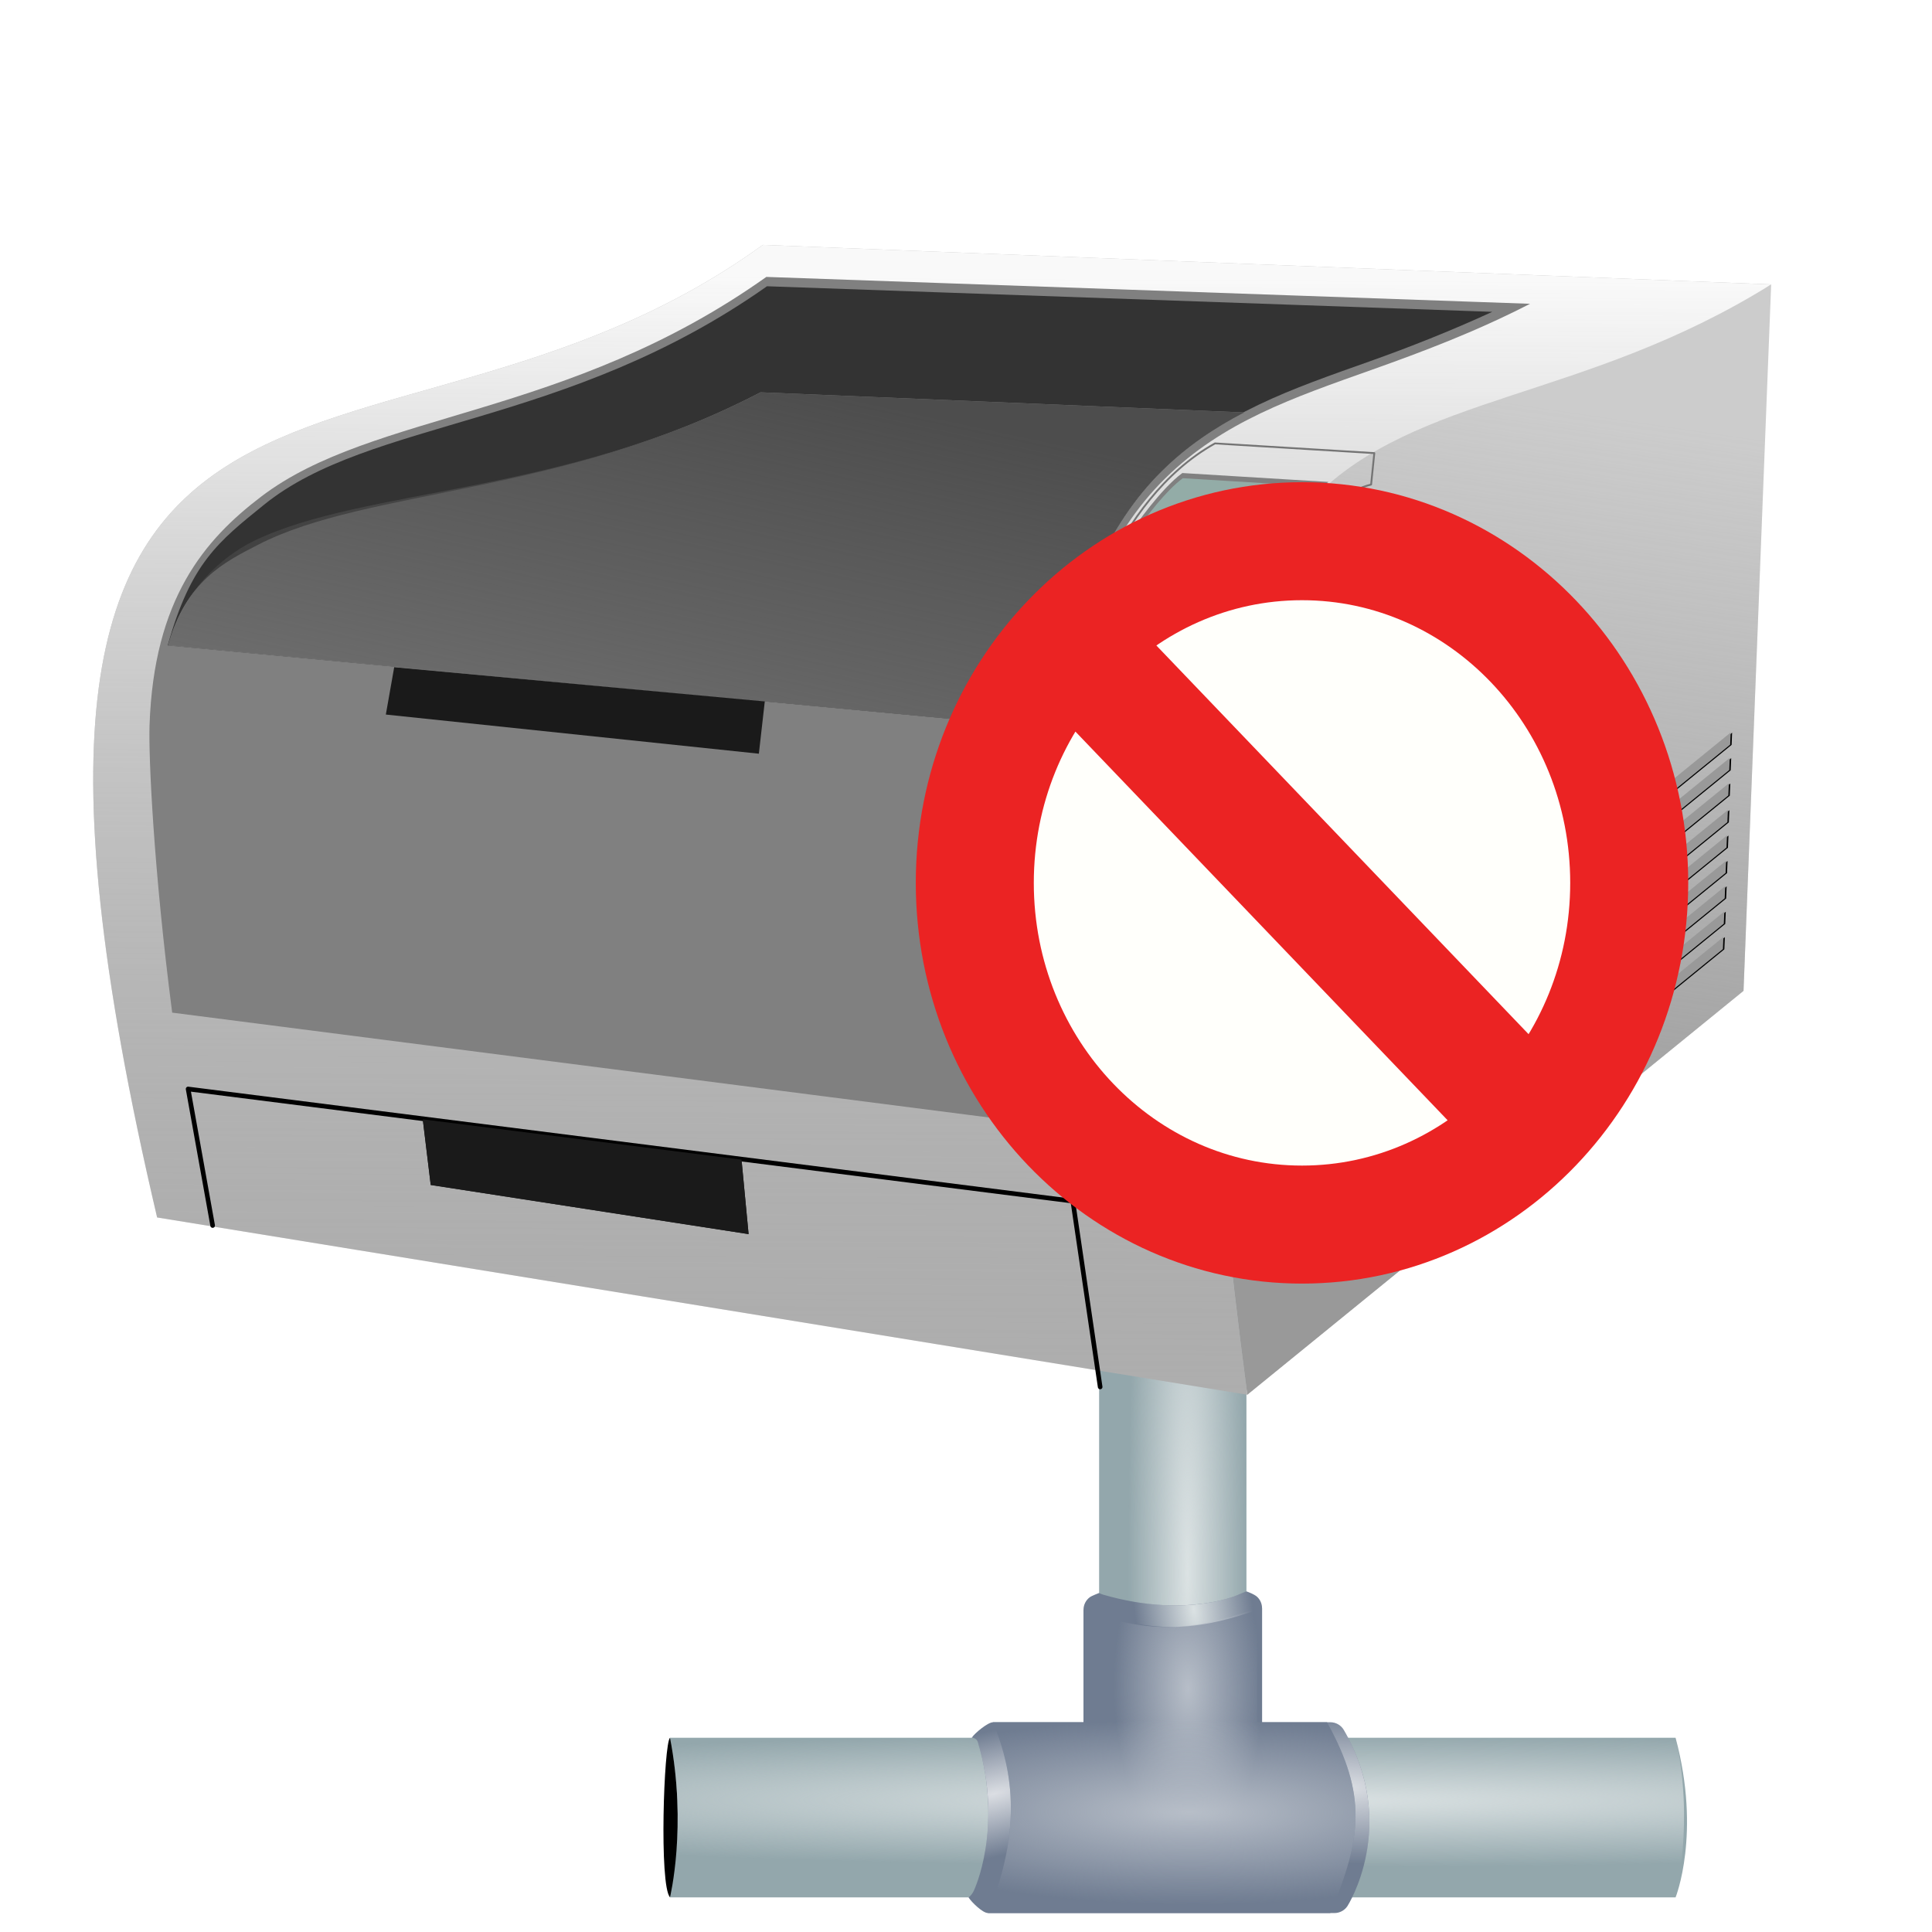 <?xml version="1.0" encoding="UTF-8" standalone="no"?>
<!-- Created with Inkscape (http://www.inkscape.org/) -->

<svg
   xmlns:dc="http://purl.org/dc/elements/1.1/"
   xmlns:cc="http://creativecommons.org/ns#"
   xmlns:rdf="http://www.w3.org/1999/02/22-rdf-syntax-ns#"
   xmlns:svg="http://www.w3.org/2000/svg"
   xmlns="http://www.w3.org/2000/svg"
   xmlns:xlink="http://www.w3.org/1999/xlink"
   xmlns:sodipodi="http://sodipodi.sourceforge.net/DTD/sodipodi-0.dtd"
   xmlns:inkscape="http://www.inkscape.org/namespaces/inkscape"
   width="250"
   height="250"
   id="svg2404"
   sodipodi:version="0.32"
   inkscape:version="0.48.4 r9939"
   version="1.0"
   sodipodi:docname="impressora_laser_erro.svg"
   inkscape:output_extension="org.inkscape.output.svg.inkscape">
  <defs
     id="defs2406">
    <linearGradient
       inkscape:collect="always"
       id="linearGradient3305">
      <stop
         style="stop-color:#dbdee3;stop-opacity:1;"
         offset="0"
         id="stop3308" />
      <stop
         style="stop-color:#dbdee3;stop-opacity:0;"
         offset="1"
         id="stop3310" />
    </linearGradient>
    <linearGradient
       inkscape:collect="always"
       id="linearGradient3281">
      <stop
         style="stop-color:#dbe2e3;stop-opacity:1;"
         offset="0"
         id="stop3283" />
      <stop
         style="stop-color:#dbe2e3;stop-opacity:0;"
         offset="1"
         id="stop3285" />
    </linearGradient>
    <linearGradient
       inkscape:collect="always"
       id="linearGradient3260">
      <stop
         style="stop-color:#b7bec8;stop-opacity:1;"
         offset="0"
         id="stop3262" />
      <stop
         style="stop-color:#b7bec8;stop-opacity:0;"
         offset="1"
         id="stop3264" />
    </linearGradient>
    <linearGradient
       inkscape:collect="always"
       id="linearGradient3226">
      <stop
         style="stop-color:#dbe2e3;stop-opacity:1;"
         offset="0"
         id="stop3228" />
      <stop
         style="stop-color:#dbe2e3;stop-opacity:0;"
         offset="1"
         id="stop3230" />
    </linearGradient>
    <linearGradient
       inkscape:collect="always"
       id="linearGradient3303">
      <stop
         style="stop-color:#f9f9f9;stop-opacity:1"
         offset="0"
         id="stop3305" />
      <stop
         style="stop-color:#808080;stop-opacity:0;"
         offset="1"
         id="stop3307" />
    </linearGradient>
    <linearGradient
       inkscape:collect="always"
       id="linearGradient3285">
      <stop
         style="stop-color:#999999;stop-opacity:1;"
         offset="0"
         id="stop3287" />
      <stop
         style="stop-color:#999999;stop-opacity:0;"
         offset="1"
         id="stop3289" />
    </linearGradient>
    <linearGradient
       inkscape:collect="always"
       id="linearGradient3280">
      <stop
         style="stop-color:#b5ff1a;stop-opacity:1;"
         offset="0"
         id="stop3282" />
      <stop
         style="stop-color:#b5ff1a;stop-opacity:0;"
         offset="1"
         id="stop3284" />
    </linearGradient>
    <linearGradient
       inkscape:collect="always"
       id="linearGradient3231">
      <stop
         style="stop-color:#4d4d4d;stop-opacity:1;"
         offset="0"
         id="stop3233" />
      <stop
         style="stop-color:#4d4d4d;stop-opacity:0;"
         offset="1"
         id="stop3235" />
    </linearGradient>
    <linearGradient
       inkscape:collect="always"
       xlink:href="#linearGradient3231"
       id="linearGradient3237"
       x1="92.376"
       y1="89.031"
       x2="86.3"
       y2="145.91"
       gradientUnits="userSpaceOnUse"
       gradientTransform="matrix(0.998,6.0776583e-2,-8.6552867e-2,1.421,16.447,-82.426)" />
    <linearGradient
       inkscape:collect="always"
       xlink:href="#linearGradient3285"
       id="linearGradient3291"
       x1="181.717"
       y1="153.027"
       x2="190.707"
       y2="47.668"
       gradientUnits="userSpaceOnUse"
       gradientTransform="matrix(0.998,6.0791373e-2,-6.0791373e-2,0.998,7.581,-7.223)" />
    <linearGradient
       inkscape:collect="always"
       xlink:href="#linearGradient3303"
       id="linearGradient3309"
       x1="8.369"
       y1="42.011"
       x2="18.105"
       y2="218.209"
       gradientUnits="userSpaceOnUse"
       gradientTransform="matrix(0.998,6.0791373e-2,-6.0791373e-2,0.998,7.581,-7.223)" />
    <radialGradient
       inkscape:collect="always"
       xlink:href="#linearGradient3280"
       id="radialGradient3320"
       gradientUnits="userSpaceOnUse"
       gradientTransform="matrix(0.693,3.649051e-6,-2.3429088e-6,0.902,60.43,-28.3)"
       cx="139.29"
       cy="110.29"
       fx="139.29"
       fy="110.29"
       r="0.814" />
    <radialGradient
       inkscape:collect="always"
       xlink:href="#linearGradient3226"
       id="radialGradient3331"
       gradientUnits="userSpaceOnUse"
       gradientTransform="matrix(0.117,1.4644193e-8,-3.1172896e-7,1.256,-235.395,-36.687)"
       cx="-293.04"
       cy="143.391"
       fx="-293.04"
       fy="143.391"
       r="108.627" />
    <radialGradient
       inkscape:collect="always"
       xlink:href="#linearGradient3226"
       id="radialGradient3333"
       gradientUnits="userSpaceOnUse"
       gradientTransform="matrix(1.5044734e-4,-0.131,2.24,2.5775122e-3,-668.868,149.65)"
       cx="-320.55"
       cy="188.508"
       fx="-320.55"
       fy="188.508"
       r="108.627" />
    <radialGradient
       inkscape:collect="always"
       xlink:href="#linearGradient3305"
       id="radialGradient3335"
       gradientUnits="userSpaceOnUse"
       gradientTransform="matrix(0.971,-0.24,7.4109289e-2,0.3,-23.305,58.582)"
       cx="-311.086"
       cy="191.408"
       fx="-311.086"
       fy="191.408"
       r="42.936" />
    <radialGradient
       inkscape:collect="always"
       xlink:href="#linearGradient3281"
       id="radialGradient3337"
       gradientUnits="userSpaceOnUse"
       gradientTransform="matrix(0.291,-4.1974378e-2,0.107,0.739,-212.215,-5.009)"
       cx="-265.151"
       cy="196.179"
       fx="-265.151"
       fy="196.179"
       r="42.936" />
    <radialGradient
       inkscape:collect="always"
       xlink:href="#linearGradient3305"
       id="radialGradient3339"
       gradientUnits="userSpaceOnUse"
       gradientTransform="matrix(1.031,2.6456449e-2,-9.6649346e-3,0.377,11.075,103.424)"
       cx="-236.938"
       cy="244.741"
       fx="-236.938"
       fy="244.741"
       r="42.936" />
    <radialGradient
       inkscape:collect="always"
       xlink:href="#linearGradient3260"
       id="radialGradient3341"
       gradientUnits="userSpaceOnUse"
       gradientTransform="matrix(0.403,-5.3349126e-3,1.1817403e-2,0.892,-161.229,19.078)"
       cx="-273.716"
       cy="165.469"
       fx="-273.716"
       fy="165.469"
       r="39.373" />
    <radialGradient
       inkscape:collect="always"
       xlink:href="#linearGradient3260"
       id="radialGradient3343"
       gradientUnits="userSpaceOnUse"
       gradientTransform="matrix(1.979,6.474734e-3,-1.6412851e-3,0.502,264.334,95.525)"
       cx="-269.504"
       cy="200.816"
       fx="-269.504"
       fy="200.816"
       r="39.373" />
    <filter
       inkscape:collect="always"
       id="filter3454"
       x="-0.05"
       width="1.1"
       y="-0.139"
       height="1.278">
      <feGaussianBlur
         inkscape:collect="always"
         stdDeviation="4.858"
         id="feGaussianBlur3456" />
    </filter>
    <linearGradient
       id="SVGID_1_"
       gradientUnits="userSpaceOnUse"
       x1="306"
       y1="-333"
       x2="306"
       y2="-373"
       gradientTransform="matrix(1,0,0,-1,-285,-332)">
      <stop
         offset="0"
         style="stop-color:#5DF24F"
         id="stop7" />
      <stop
         offset="1"
         style="stop-color:#2A9C06"
         id="stop9" />
    </linearGradient>
    <linearGradient
       inkscape:collect="always"
       xlink:href="#linearGradient2555"
       id="linearGradient2026"
       gradientUnits="userSpaceOnUse"
       gradientTransform="matrix(-0.657,0,0,0.657,-16.966,114.629)"
       x1="-344.153"
       y1="274.711"
       x2="-395.849"
       y2="425.4" />
    <linearGradient
       inkscape:collect="always"
       id="linearGradient2555">
      <stop
         style="stop-color:#ffffff;stop-opacity:1;"
         offset="0"
         id="stop2557" />
      <stop
         style="stop-color:#ffffff;stop-opacity:0;"
         offset="1"
         id="stop2559" />
    </linearGradient>
    <linearGradient
       y2="425.4"
       x2="-395.849"
       y1="274.711"
       x1="-344.153"
       gradientTransform="matrix(-0.657,0,0,0.657,-16.966,114.629)"
       gradientUnits="userSpaceOnUse"
       id="linearGradient3629"
       xlink:href="#linearGradient2555"
       inkscape:collect="always" />
  </defs>
  <sodipodi:namedview
     id="base"
     pagecolor="#ffffff"
     bordercolor="#666666"
     borderopacity="1.0"
     gridtolerance="10000"
     guidetolerance="10"
     objecttolerance="10"
     inkscape:pageopacity="0.0"
     inkscape:pageshadow="2"
     inkscape:zoom="2.464"
     inkscape:cx="125"
     inkscape:cy="141.23377"
     inkscape:document-units="px"
     inkscape:current-layer="layer1"
     showgrid="false"
     inkscape:window-width="1440"
     inkscape:window-height="846"
     inkscape:window-x="0"
     inkscape:window-y="6"
     inkscape:window-maximized="0" />
  <g
     inkscape:label="Layer 1"
     inkscape:groupmode="layer"
     id="layer1">
    <g
       id="g3318"
       transform="matrix(0.604,0,0,0.604,316.555,116.951)">
      <path
         sodipodi:nodetypes="cccc"
         id="path3246"
         d="M -380.563,178.681 C -381.876,179.863 -382.915,210.353 -380.551,212.849 L -360.908,196.941 L -380.563,178.681 z"
         style="fill:#000000;fill-opacity:1;fill-rule:evenodd;stroke:none;stroke-width:1px;stroke-linecap:butt;stroke-linejoin:miter;stroke-opacity:1" />
      <path
         sodipodi:nodetypes="ccccccccc"
         id="rect2445"
         d="M -288.625,73.922 L -288.625,178.672 L -380.563,178.672 C -376.848,197.617 -380.563,212.86 -380.563,212.86 L -165.125,212.86 C -165.125,212.86 -159.615,199.238 -165.125,178.672 L -257.063,178.672 L -257.063,73.922 C -257.063,73.922 -270.051,79.123 -288.625,73.922 z"
         style="opacity:1;fill:#93a7ac;fill-opacity:1;fill-rule:evenodd;stroke:none;stroke-width:0.2;stroke-linecap:round;stroke-linejoin:round;stroke-miterlimit:4;stroke-dasharray:none;stroke-opacity:1" />
      <path
         style="opacity:1;fill:url(#radialGradient3331);fill-opacity:1;fill-rule:evenodd;stroke:none;stroke-width:0.2;stroke-linecap:round;stroke-linejoin:round;stroke-miterlimit:4;stroke-dasharray:none;stroke-opacity:1"
         d="M -288.625,73.922 L -288.625,178.672 L -380.563,178.672 C -376.848,197.617 -380.563,212.86 -380.563,212.86 L -165.125,212.86 C -165.125,212.86 -161.039,196.596 -165.125,178.672 L -257.063,178.672 L -257.063,73.922 C -257.063,73.922 -270.051,79.123 -288.625,73.922 z"
         id="path3224"
         sodipodi:nodetypes="ccccccccc" />
      <path
         sodipodi:nodetypes="ccccccccc"
         id="path3234"
         d="M -288.625,73.922 L -288.625,178.672 L -380.563,178.672 C -376.848,197.617 -380.563,212.86 -380.563,212.86 L -165.125,212.86 C -165.125,212.86 -161.039,196.596 -165.125,178.672 L -257.063,178.672 L -257.063,73.922 C -257.063,73.922 -270.051,79.123 -288.625,73.922 z"
         style="opacity:1;fill:url(#radialGradient3333);fill-opacity:1;fill-rule:evenodd;stroke:none;stroke-width:0.2;stroke-linecap:round;stroke-linejoin:round;stroke-miterlimit:4;stroke-dasharray:none;stroke-opacity:1" />
      <path
         sodipodi:nodetypes="ccscsscccsccscccccccsc"
         id="path3243"
         d="M -257.057,147.308 C -257.057,147.308 -258.124,147.69 -258.562,147.906 C -258.562,147.906 -260.972,149.147 -266,149.875 C -271.028,150.603 -278.39,150.704 -287.688,148.031 C -288.194,147.883 -288.639,147.653 -288.639,147.653 C -288.639,147.653 -290.213,148.251 -290.634,148.568 C -291.477,149.202 -291.972,150.196 -291.969,151.25 L -291.969,175.344 L -311.375,175.344 C -312.429,175.341 -315.292,177.669 -315.926,178.675 C -315.926,178.675 -314.889,178.613 -314.594,179.625 C -309.095,198.187 -315.469,211.438 -315.469,211.438 C -315.963,212.475 -316.597,212.878 -316.597,212.878 C -315.982,213.849 -313.587,216.223 -312.438,216.219 L -238.219,216.219 C -237.105,216.223 -236.062,215.672 -235.438,214.75 C -235.438,214.75 -224.35,197.534 -236.188,177.031 C -236.783,175.987 -237.892,175.343 -239.094,175.344 L -253.719,175.344 L -253.719,150.906 C -253.718,150.003 -254.083,149.138 -254.731,148.508 C -255.378,147.878 -257.057,147.308 -257.057,147.308 z"
         style="fill:#6f7c91;fill-opacity:1;fill-rule:evenodd;stroke:none;stroke-width:0.2;stroke-linecap:round;stroke-linejoin:round;stroke-miterlimit:4;stroke-opacity:1" />
      <path
         style="fill:url(#radialGradient3335);fill-opacity:1;fill-rule:evenodd;stroke:none;stroke-width:0.2;stroke-linecap:round;stroke-linejoin:round;stroke-miterlimit:4;stroke-opacity:1"
         d="M -257.057,147.308 C -257.057,147.308 -258.124,147.69 -258.562,147.906 C -258.562,147.906 -260.972,149.147 -266,149.875 C -271.028,150.603 -278.39,150.704 -287.688,148.031 C -288.194,147.883 -288.639,147.653 -288.639,147.653 C -288.639,147.653 -290.213,148.251 -290.634,148.568 C -291.477,149.202 -291.972,150.196 -291.969,151.25 L -291.969,175.344 L -311.375,175.344 C -312.429,175.341 -315.292,177.669 -315.926,178.675 C -315.926,178.675 -314.889,178.613 -314.594,179.625 C -309.095,198.187 -315.469,211.438 -315.469,211.438 C -315.963,212.475 -316.597,212.878 -316.597,212.878 C -315.982,213.849 -313.587,216.223 -312.438,216.219 L -238.219,216.219 C -237.105,216.223 -236.062,215.672 -235.438,214.75 C -235.438,214.75 -232.423,210.07 -231.216,202.684 C -230.108,195.904 -230.522,186.844 -236.188,177.031 C -236.783,175.987 -237.892,175.343 -239.094,175.344 L -253.719,175.344 L -253.719,150.906 C -253.718,150.003 -254.083,149.138 -254.731,148.508 C -255.378,147.878 -257.057,147.308 -257.057,147.308 z"
         id="path3277"
         sodipodi:nodetypes="ccscsscccsccscccsccccsc" />
      <path
         inkscape:transform-center-y="22.627417"
         sodipodi:nodetypes="ccscsscccsccscccccccsc"
         id="path3279"
         d="M -257.057,147.308 C -257.057,147.308 -258.124,147.69 -258.562,147.906 C -258.562,147.906 -260.972,149.147 -266,149.875 C -271.028,150.603 -278.39,150.704 -287.688,148.031 C -288.194,147.883 -288.639,147.653 -288.639,147.653 C -288.639,147.653 -290.213,148.251 -290.634,148.568 C -291.477,149.202 -291.972,150.196 -291.969,151.25 L -291.969,175.344 L -311.375,175.344 C -312.429,175.341 -315.292,177.669 -315.926,178.675 C -315.926,178.675 -314.889,178.613 -314.594,179.625 C -309.095,198.187 -315.469,211.438 -315.469,211.438 C -315.963,212.475 -316.597,212.878 -316.597,212.878 C -315.982,213.849 -313.587,216.223 -312.438,216.219 L -238.219,216.219 C -237.105,216.223 -236.062,215.672 -235.438,214.75 C -235.438,214.75 -224.35,197.534 -236.188,177.031 C -236.783,175.987 -237.892,175.343 -239.094,175.344 L -253.719,175.344 L -253.719,150.906 C -253.718,150.003 -254.083,149.138 -254.731,148.508 C -255.378,147.878 -257.057,147.308 -257.057,147.308 z"
         style="fill:url(#radialGradient3337);fill-opacity:1;fill-rule:evenodd;stroke:none;stroke-width:0.2;stroke-linecap:round;stroke-linejoin:round;stroke-miterlimit:4;stroke-opacity:1" />
      <path
         sodipodi:nodetypes="ccscsscccsccscccccccsc"
         id="path3314"
         d="M -257.057,147.308 C -257.057,147.308 -258.124,147.69 -258.562,147.906 C -258.562,147.906 -260.972,149.147 -266,149.875 C -271.028,150.603 -278.39,150.704 -287.688,148.031 C -288.194,147.883 -288.639,147.653 -288.639,147.653 C -288.639,147.653 -290.213,148.251 -290.634,148.568 C -291.477,149.202 -291.972,150.196 -291.969,151.25 L -291.969,175.344 L -311.375,175.344 C -312.429,175.341 -315.292,177.669 -315.926,178.675 C -315.926,178.675 -314.889,178.613 -314.594,179.625 C -309.095,198.187 -315.469,211.438 -315.469,211.438 C -315.963,212.475 -316.597,212.878 -316.597,212.878 C -315.982,213.849 -313.587,216.223 -312.438,216.219 L -238.219,216.219 C -237.105,216.223 -236.062,215.672 -235.438,214.75 C -235.438,214.75 -224.35,197.534 -236.188,177.031 C -236.783,175.987 -237.892,175.343 -239.094,175.344 L -253.719,175.344 L -253.719,150.906 C -253.718,150.003 -254.083,149.138 -254.731,148.508 C -255.378,147.878 -257.057,147.308 -257.057,147.308 z"
         style="fill:url(#radialGradient3339);fill-opacity:1;fill-rule:evenodd;stroke:none;stroke-width:0.2;stroke-linecap:round;stroke-linejoin:round;stroke-miterlimit:4;stroke-opacity:1" />
      <path
         style="fill:#6f7c91;fill-opacity:1;fill-rule:evenodd;stroke:none;stroke-width:0.2;stroke-linecap:round;stroke-linejoin:round;stroke-miterlimit:4;stroke-opacity:1"
         d="M -291.969,151.25 L -291.969,175.344 L -311.375,175.344 C -308.345,182.719 -304.018,196.024 -312.438,216.219 L -239.092,216.219 C -232.363,200.238 -231.19,190.941 -239.795,175.344 L -253.719,175.344 L -253.719,150.906 C -270.198,156.87 -278.512,155.528 -291.969,151.25 z"
         id="path3248"
         sodipodi:nodetypes="ccccccccc" />
      <path
         id="path3250"
         d="M -254.781,150.906 C -271.26,156.87 -279.574,155.528 -293.031,151.25 L -293.031,175.344 L -312.438,175.344 C -310.578,179.869 -308.247,186.63 -308.656,195.844 L -234.812,196.812 C -234.498,190.136 -236.272,183.63 -240.844,175.344 L -254.781,175.344 L -254.781,150.906 z"
         style="fill:url(#radialGradient3341);fill-opacity:1;fill-rule:evenodd;stroke:none;stroke-width:0.2;stroke-linecap:round;stroke-linejoin:round;stroke-miterlimit:4;stroke-opacity:1" />
      <path
         style="fill:url(#radialGradient3343);fill-opacity:1;fill-rule:evenodd;stroke:none;stroke-width:0.2;stroke-linecap:round;stroke-linejoin:round;stroke-miterlimit:4;stroke-opacity:1"
         d="M -291.969,151.25 L -291.969,175.344 L -311.375,175.344 C -308.345,182.719 -304.018,196.024 -312.438,216.219 L -239.092,216.219 C -232.363,200.238 -231.19,190.941 -239.795,175.344 L -253.719,175.344 L -253.719,150.906 C -270.198,156.87 -278.512,155.528 -291.969,151.25 z"
         id="path3268"
         sodipodi:nodetypes="ccccccccc" />
    </g>
    <g
       id="g3345">
      <path
         sodipodi:nodetypes="ccsccc"
         id="rect2428"
         d="M 98.706,31.69 C 98.706,31.69 229.188,36.803 229.188,36.803 C 227.124,38.3 225.072,39.658 223.038,40.901 C 178.73,67.965 142.727,39.345 161.402,180.475 L 20.331,157.538 C -9.735,29.457 48.117,68.368 98.706,31.69 z"
         style="fill:#b3b3b3;fill-opacity:1;stroke:none;stroke-width:2.7;stroke-miterlimit:4;stroke-opacity:1" />
      <path
         style="fill:url(#linearGradient3309);fill-opacity:1;stroke:none;stroke-width:2.7;stroke-miterlimit:4;stroke-opacity:1"
         d="M 98.706,31.69 C 98.706,31.69 229.188,36.803 229.188,36.803 C 227.124,38.3 225.072,39.658 223.038,40.901 C 178.73,67.965 142.727,39.345 161.402,180.475 L 20.331,157.538 C -9.735,29.457 48.117,68.368 98.706,31.69 z"
         id="path3293"
         sodipodi:nodetypes="ccsccc" />
      <path
         style="fill:#cccccc;fill-opacity:1;stroke:none;stroke-width:2.7;stroke-miterlimit:4;stroke-opacity:1"
         d="M 225.611,128.215 C 225.611,128.215 229.188,36.803 229.188,36.803 C 180.921,66.926 141.87,32.867 161.402,180.475 C 161.402,180.475 225.611,128.215 225.611,128.215 z"
         id="path2431"
         sodipodi:nodetypes="cccc" />
      <path
         sodipodi:nodetypes="ccssccsssc"
         id="path2435"
         d="M 197.986,39.311 C 177.717,38.59 100.309,35.874 99.164,35.833 C 73.352,54.175 48.311,53.207 33.799,64.258 C 26.472,69.838 19.9,77.468 19.35,93.868 C 19.213,97.948 19.876,112.492 22.281,131.035 L 137.754,145.86 C 134.83,122.622 134.965,111.772 136.291,99.474 C 138.353,80.351 143.367,69.207 150.787,61.889 C 158.208,54.571 167.378,51.449 177.464,47.868 C 183.95,45.564 190.862,42.974 197.986,39.311 z"
         style="fill:#808080;fill-opacity:1;stroke:none;stroke-width:2.7;stroke-miterlimit:4;stroke-opacity:1" />
      <path
         sodipodi:nodetypes="ccsccssc"
         id="path2443"
         d="M 193.102,40.351 C 168.871,39.492 100.574,37.089 99.247,37.042 C 73.315,55.344 47.928,54.177 34.173,65.306 C 28.262,70.089 24.686,72.833 21.702,83.523 L 136.14,94.25 C 138.419,78.373 143.447,67.729 150.345,60.926 C 157.949,53.427 167.201,50.322 177.282,46.742 C 182.324,44.952 187.67,42.847 193.102,40.351 z"
         style="fill:#333333;fill-opacity:1;stroke:none;stroke-width:2.7;stroke-miterlimit:4;stroke-opacity:1" />
      <path
         sodipodi:nodetypes="ccsccsc"
         id="path2448"
         d="M 160.978,53.371 C 133.467,52.225 99.296,50.801 98.411,50.764 C 72.781,64.109 47.602,63.178 33.416,70.479 C 29.038,72.731 24.077,75.153 21.734,83.536 L 136.14,94.25 C 138.419,78.373 143.447,67.729 150.345,60.926 C 153.601,57.714 157.181,55.354 160.978,53.371 z"
         style="fill:#808080;fill-opacity:1;stroke:none;stroke-width:2.7;stroke-miterlimit:4;stroke-opacity:1" />
      <path
         sodipodi:nodetypes="ccsccsc"
         style="fill:url(#linearGradient3237);fill-opacity:1;stroke:none;stroke-width:2.7;stroke-miterlimit:4;stroke-opacity:1"
         d="M 160.984,53.372 C 133.474,52.226 99.302,50.802 98.417,50.765 C 72.787,64.109 47.219,63.035 32.86,69.991 C 30.27,71.246 24.098,75.114 21.754,83.497 L 136.146,94.25 C 138.425,78.373 143.453,67.729 150.352,60.926 C 153.608,57.715 157.188,55.354 160.984,53.372 z"
         id="path2451" />
      <path
         sodipodi:nodetypes="ccccc"
         id="rect3339"
         d="M 54.706,144.842 L 95.952,150.055 L 96.867,159.692 L 55.735,153.335 L 54.706,144.842 z"
         style="fill:#1a1a1a;fill-opacity:1;stroke:none;stroke-width:0.5;stroke-linecap:round;stroke-linejoin:round;stroke-miterlimit:4;stroke-opacity:1" />
      <path
         sodipodi:nodetypes="cccc"
         id="path3337"
         d="M 27.516,158.582 L 24.341,140.912 L 138.823,155.425 L 142.36,179.469"
         style="fill:none;fill-rule:evenodd;stroke:#000000;stroke-width:0.597;stroke-linecap:round;stroke-linejoin:round;stroke-miterlimit:4;stroke-dasharray:none;stroke-opacity:1" />
      <path
         inkscape:transform-center-y="-0.13966778"
         inkscape:transform-center-x="2.4508892"
         sodipodi:nodetypes="ccccc"
         id="rect3344"
         d="M 51.009,86.34 L 98.963,90.766 C 98.963,90.766 98.197,97.529 98.197,97.529 L 49.927,92.463 C 49.927,92.463 51.009,86.34 51.009,86.34 z"
         style="fill:#1a1a1a;fill-opacity:1;stroke:none;stroke-width:0.5;stroke-linecap:round;stroke-linejoin:round;stroke-miterlimit:4;stroke-opacity:1" />
      <path
         sodipodi:nodetypes="cccc"
         id="path3283"
         d="M 225.611,128.215 C 225.611,128.215 229.188,36.803 229.188,36.803 C 180.921,66.926 141.87,32.867 161.402,180.475 C 161.402,180.475 225.611,128.215 225.611,128.215 z"
         style="fill:url(#linearGradient3291);fill-opacity:1;stroke:none;stroke-width:2.7;stroke-miterlimit:4;stroke-opacity:1" />
      <g
         style="fill:#000000"
         transform="matrix(0.998,6.0776583e-2,-8.6552867e-2,1.421,16.627,-82.399)"
         id="g4871">
        <path
           inkscape:transform-center-y="-0.691355"
           inkscape:transform-center-x="-0.00213"
           sodipodi:nodetypes="ccccc"
           id="path4873"
           d="M 199.834,136.663 L 218.27,124.74 L 218.298,125.846 L 199.863,137.77 L 199.834,136.663 z"
           style="fill:#000000;fill-opacity:1;fill-rule:evenodd;stroke:none;stroke-width:0.5;stroke-linecap:round;stroke-linejoin:round;stroke-miterlimit:4;stroke-opacity:1" />
        <path
           inkscape:transform-center-y="1.617485"
           inkscape:transform-center-x="-0.085495"
           style="fill:#000000;fill-opacity:1;fill-rule:evenodd;stroke:none;stroke-width:0.5;stroke-linecap:round;stroke-linejoin:round;stroke-miterlimit:4;stroke-opacity:1"
           d="M 199.917,138.972 L 218.353,127.049 L 218.382,128.155 L 199.946,140.078 L 199.917,138.972 z"
           id="path4875"
           sodipodi:nodetypes="ccccc" />
        <path
           inkscape:transform-center-y="-3.000185"
           inkscape:transform-center-x="0.081255"
           sodipodi:nodetypes="ccccc"
           id="path4877"
           d="M 199.75,134.354 L 218.186,122.431 L 218.215,123.538 L 199.779,135.461 L 199.75,134.354 z"
           style="fill:#000000;fill-opacity:1;fill-rule:evenodd;stroke:none;stroke-width:0.5;stroke-linecap:round;stroke-linejoin:round;stroke-miterlimit:4;stroke-opacity:1" />
        <path
           inkscape:transform-center-y="3.926285"
           inkscape:transform-center-x="-0.168855"
           style="fill:#000000;fill-opacity:1;fill-rule:evenodd;stroke:none;stroke-width:0.5;stroke-linecap:round;stroke-linejoin:round;stroke-miterlimit:4;stroke-opacity:1"
           d="M 200,141.281 L 218.436,129.357 L 218.465,130.464 L 200.029,142.387 L 200,141.281 z"
           id="path4879"
           sodipodi:nodetypes="ccccc" />
        <path
           inkscape:transform-center-y="8.543955"
           inkscape:transform-center-x="-0.335615"
           sodipodi:nodetypes="ccccc"
           id="path4881"
           d="M 200.167,145.898 L 218.603,133.975 L 218.632,135.082 L 200.196,147.005 L 200.167,145.898 z"
           style="fill:#000000;fill-opacity:1;fill-rule:evenodd;stroke:none;stroke-width:0.5;stroke-linecap:round;stroke-linejoin:round;stroke-miterlimit:4;stroke-opacity:1" />
        <path
           inkscape:transform-center-y="6.235115"
           inkscape:transform-center-x="-0.252245"
           style="fill:#000000;fill-opacity:1;fill-rule:evenodd;stroke:none;stroke-width:0.5;stroke-linecap:round;stroke-linejoin:round;stroke-miterlimit:4;stroke-opacity:1"
           d="M 200.084,143.589 L 218.52,131.666 L 218.549,132.773 L 200.113,144.696 L 200.084,143.589 z"
           id="path4883"
           sodipodi:nodetypes="ccccc" />
        <path
           inkscape:transform-center-y="-10.04396"
           inkscape:transform-center-x="0.33561"
           sodipodi:nodetypes="ccccc"
           id="path4885"
           d="M 199.496,127.31 L 217.932,115.387 L 217.961,116.494 L 199.525,128.417 L 199.496,127.31 z"
           style="fill:#000000;fill-opacity:1;fill-rule:evenodd;stroke:none;stroke-width:0.5;stroke-linecap:round;stroke-linejoin:round;stroke-miterlimit:4;stroke-opacity:1" />
        <path
           inkscape:transform-center-y="-5.4263"
           inkscape:transform-center-x="0.168855"
           style="fill:#000000;fill-opacity:1;fill-rule:evenodd;stroke:none;stroke-width:0.5;stroke-linecap:round;stroke-linejoin:round;stroke-miterlimit:4;stroke-opacity:1"
           d="M 199.663,131.928 L 218.099,120.005 L 218.127,121.111 L 199.692,133.035 L 199.663,131.928 z"
           id="path4887"
           sodipodi:nodetypes="ccccc" />
        <path
           inkscape:transform-center-y="-7.73513"
           inkscape:transform-center-x="0.252225"
           sodipodi:nodetypes="ccccc"
           id="path4889"
           d="M 199.579,129.619 L 218.015,117.696 L 218.044,118.803 L 199.608,130.726 L 199.579,129.619 z"
           style="fill:#000000;fill-opacity:1;fill-rule:evenodd;stroke:none;stroke-width:0.5;stroke-linecap:round;stroke-linejoin:round;stroke-miterlimit:4;stroke-opacity:1" />
      </g>
      <g
         transform="matrix(0.998,6.0776583e-2,-8.6552867e-2,1.421,16.44,-82.426)"
         id="g4860">
        <path
           style="fill:#999999;fill-opacity:1;fill-rule:evenodd;stroke:none;stroke-width:0.5;stroke-linecap:round;stroke-linejoin:round;stroke-miterlimit:4;stroke-opacity:1"
           d="M 199.834,136.663 L 218.27,124.74 L 218.298,125.846 L 199.863,137.77 L 199.834,136.663 z"
           id="rect3347"
           sodipodi:nodetypes="ccccc"
           inkscape:transform-center-x="-0.00213"
           inkscape:transform-center-y="-0.691355" />
        <path
           sodipodi:nodetypes="ccccc"
           id="path4838"
           d="M 199.917,138.972 L 218.353,127.049 L 218.382,128.155 L 199.946,140.078 L 199.917,138.972 z"
           style="fill:#999999;fill-opacity:1;fill-rule:evenodd;stroke:none;stroke-width:0.5;stroke-linecap:round;stroke-linejoin:round;stroke-miterlimit:4;stroke-opacity:1"
           inkscape:transform-center-x="-0.085495"
           inkscape:transform-center-y="1.617485" />
        <path
           style="fill:#999999;fill-opacity:1;fill-rule:evenodd;stroke:none;stroke-width:0.5;stroke-linecap:round;stroke-linejoin:round;stroke-miterlimit:4;stroke-opacity:1"
           d="M 199.75,134.354 L 218.186,122.431 L 218.215,123.538 L 199.779,135.461 L 199.75,134.354 z"
           id="path4840"
           sodipodi:nodetypes="ccccc"
           inkscape:transform-center-x="0.081255"
           inkscape:transform-center-y="-3.000185" />
        <path
           sodipodi:nodetypes="ccccc"
           id="path4842"
           d="M 200,141.281 L 218.436,129.357 L 218.465,130.464 L 200.029,142.387 L 200,141.281 z"
           style="fill:#999999;fill-opacity:1;fill-rule:evenodd;stroke:none;stroke-width:0.5;stroke-linecap:round;stroke-linejoin:round;stroke-miterlimit:4;stroke-opacity:1"
           inkscape:transform-center-x="-0.168855"
           inkscape:transform-center-y="3.926285" />
        <path
           style="fill:#999999;fill-opacity:1;fill-rule:evenodd;stroke:none;stroke-width:0.5;stroke-linecap:round;stroke-linejoin:round;stroke-miterlimit:4;stroke-opacity:1"
           d="M 200.167,145.898 L 218.603,133.975 L 218.632,135.082 L 200.196,147.005 L 200.167,145.898 z"
           id="path4844"
           sodipodi:nodetypes="ccccc"
           inkscape:transform-center-x="-0.335615"
           inkscape:transform-center-y="8.543955" />
        <path
           sodipodi:nodetypes="ccccc"
           id="path4846"
           d="M 200.084,143.589 L 218.52,131.666 L 218.549,132.773 L 200.113,144.696 L 200.084,143.589 z"
           style="fill:#999999;fill-opacity:1;fill-rule:evenodd;stroke:none;stroke-width:0.5;stroke-linecap:round;stroke-linejoin:round;stroke-miterlimit:4;stroke-opacity:1"
           inkscape:transform-center-x="-0.252245"
           inkscape:transform-center-y="6.235115" />
        <path
           style="fill:#999999;fill-opacity:1;fill-rule:evenodd;stroke:none;stroke-width:0.5;stroke-linecap:round;stroke-linejoin:round;stroke-miterlimit:4;stroke-opacity:1"
           d="M 199.496,127.31 L 217.932,115.387 L 217.961,116.494 L 199.525,128.417 L 199.496,127.31 z"
           id="path4854"
           sodipodi:nodetypes="ccccc"
           inkscape:transform-center-x="0.33561"
           inkscape:transform-center-y="-10.04396" />
        <path
           sodipodi:nodetypes="ccccc"
           id="path4856"
           d="M 199.663,131.928 L 218.099,120.005 L 218.127,121.111 L 199.692,133.035 L 199.663,131.928 z"
           style="fill:#999999;fill-opacity:1;fill-rule:evenodd;stroke:none;stroke-width:0.5;stroke-linecap:round;stroke-linejoin:round;stroke-miterlimit:4;stroke-opacity:1"
           inkscape:transform-center-x="0.168855"
           inkscape:transform-center-y="-5.4263" />
        <path
           style="fill:#999999;fill-opacity:1;fill-rule:evenodd;stroke:none;stroke-width:0.5;stroke-linecap:round;stroke-linejoin:round;stroke-miterlimit:4;stroke-opacity:1"
           d="M 199.579,129.619 L 218.015,117.696 L 218.044,118.803 L 199.608,130.726 L 199.579,129.619 z"
           id="path4858"
           sodipodi:nodetypes="ccccc"
           inkscape:transform-center-x="0.252225"
           inkscape:transform-center-y="-7.73513" />
      </g>
      <path
         sodipodi:nodetypes="ccccc"
         id="rect3241"
         d="M 152.995,61.21 L 171.903,62.362 C 168.777,64.456 165.655,69.42 165.655,69.42 L 146.748,68.269 C 146.748,68.269 150.228,63.216 152.995,61.21 z"
         style="fill:#808080;fill-opacity:1;stroke:none;stroke-width:0.2;stroke-linecap:round;stroke-linejoin:round;stroke-miterlimit:4;stroke-opacity:1" />
      <path
         transform="matrix(0.998,6.0776583e-2,-8.6552867e-2,1.421,16.427,-82.204)"
         d="M 145.156,95.188 C 143.029,96.438 140.717,98.942 139.969,99.781 L 158.094,99.781 C 158.349,99.459 160.41,96.871 162.938,95.188 C 161.886,95.188 145.336,95.188 145.156,95.188 z"
         id="path3249"
         style="fill:#93aca7;fill-opacity:1;stroke:none;stroke-width:0.2;stroke-linecap:round;stroke-linejoin:round;stroke-miterlimit:4;stroke-opacity:1"
         inkscape:original="M 145.0625 95.03125 C 142.74896 96.391162 140.14613 99.311133 139.59375 99.9375 L 158.15625 99.9375 C 158.30137 99.752224 160.73076 96.704922 163.5 95.03125 C 163.5 95.03125 145.0625 95.03125 145.0625 95.03125 z "
         inkscape:radius="-0.17096797"
         sodipodi:type="inkscape:offset" />
      <g
         transform="matrix(0.998,6.0791373e-2,-6.0791373e-2,0.998,7.572,-7.799)"
         id="g3322">
        <path
           sodipodi:nodetypes="ccccccccc"
           id="path3292"
           d="M 150.86,75.672 L 155.953,75.672 C 156.204,75.672 156.499,76 156.406,76.407 L 155.359,80.544 C 155.25,80.951 155.157,81.279 154.906,81.279 L 149.813,81.279 C 149.563,81.279 149.282,80.951 149.36,80.544 L 150.407,76.407 C 150.548,75.933 150.609,75.672 150.86,75.672 z"
           style="fill:#22241c;fill-opacity:1;stroke:none;stroke-width:0.2;stroke-linecap:round;stroke-linejoin:round;stroke-miterlimit:4;stroke-opacity:1" />
        <path
           style="fill:#e2e3db;fill-opacity:1;stroke:none;stroke-width:0.2;stroke-linecap:round;stroke-linejoin:round;stroke-miterlimit:4;stroke-opacity:1"
           d="M 150.735,75.406 L 155.828,75.406 C 156.079,75.406 156.374,75.733 156.281,76.14 L 155.234,80.278 C 155.125,80.684 155.032,81.012 154.781,81.012 L 149.689,81.012 C 149.438,81.012 149.157,80.684 149.236,80.278 L 150.282,76.14 C 150.423,75.666 150.484,75.406 150.735,75.406 z"
           id="rect3288"
           sodipodi:nodetypes="ccccccccc" />
        <path
           style="fill:none;fill-opacity:1;stroke:#747474;stroke-width:0.119;stroke-linecap:round;stroke-linejoin:round;stroke-miterlimit:4;stroke-dasharray:none;stroke-opacity:1"
           d="M 150.688,75.706 C 150.547,75.702 150.513,76.021 150.47,76.195 L 149.439,80.333 C 149.38,80.555 149.533,80.595 149.626,80.6 L 154.75,80.6 C 154.876,80.603 154.925,80.279 154.969,80.111 L 156.031,75.928 C 156.071,75.743 155.872,75.705 155.781,75.706 L 150.688,75.706 z"
           id="path3298"
           sodipodi:nodetypes="ccccccccc" />
      </g>
      <path
         sodipodi:nodetypes="ccccccc"
         id="path3239"
         d="M 157.218,57.377 L 177.835,58.633 L 177.422,62.698 C 171.493,64.197 166.118,71.19 160.82,87.37 L 159.378,85.111 L 139.538,83.548 C 139.538,83.548 143.815,64.856 157.218,57.377 z"
         style="fill:none;fill-rule:evenodd;stroke:#747474;stroke-width:0.239;stroke-linecap:round;stroke-linejoin:round;stroke-miterlimit:4;stroke-dasharray:none;stroke-opacity:1" />
      <g
         transform="matrix(0.998,6.0791373e-2,-6.0791373e-2,0.998,10.002,-17.879)"
         id="g3331">
        <g
           id="g3327">
          <path
             sodipodi:type="star"
             style="opacity:1;fill:#800000;fill-opacity:1;fill-rule:evenodd;stroke:none;stroke-width:0.5;stroke-linecap:round;stroke-linejoin:round;stroke-miterlimit:4;stroke-dasharray:none;stroke-opacity:1"
             id="path3313"
             sodipodi:sides="3"
             sodipodi:cx="44.901279"
             sodipodi:cy="55.545635"
             sodipodi:r1="35.939182"
             sodipodi:r2="28.391954"
             sodipodi:arg1="0.26884046"
             sodipodi:arg2="1.316038"
             inkscape:flatsided="false"
             inkscape:rounded="0.4"
             inkscape:randomized="0"
             d="M 79.55,65.092 C 76.062,77.749 64.762,79.713 52.056,83.021 39.351,86.33 28.528,90.128 19.31,80.779 10.092,71.43 14.042,60.662 17.529,48.004 21.016,35.347 23.139,24.075 35.844,20.766 c 12.705,-3.309 20.056,5.496 29.274,14.845 9.218,9.349 17.919,16.823 14.431,29.48 z"
             transform="matrix(-2.1029913e-2,-8.1997091e-2,8.1997091e-2,-2.1029913e-2,138.464,91.662)" />
          <path
             transform="matrix(-2.1029913e-2,-8.1997091e-2,8.1997091e-2,-2.1029913e-2,138.127,91.441)"
             d="M 79.55,65.092 C 76.062,77.749 64.762,79.713 52.056,83.021 39.351,86.33 28.528,90.128 19.31,80.779 10.092,71.43 14.042,60.662 17.529,48.004 21.016,35.347 23.139,24.075 35.844,20.766 c 12.705,-3.309 20.056,5.496 29.274,14.845 9.218,9.349 17.919,16.823 14.431,29.48 z"
             inkscape:randomized="0"
             inkscape:rounded="0.4"
             inkscape:flatsided="false"
             sodipodi:arg2="1.316038"
             sodipodi:arg1="0.26884046"
             sodipodi:r2="28.391954"
             sodipodi:r1="35.939182"
             sodipodi:cy="55.545635"
             sodipodi:cx="44.901279"
             sodipodi:sides="3"
             id="path3311"
             style="opacity:1;fill:#d38d5f;fill-opacity:1;fill-rule:evenodd;stroke:none;stroke-width:0.5;stroke-linecap:round;stroke-linejoin:round;stroke-miterlimit:4;stroke-dasharray:none;stroke-opacity:1"
             sodipodi:type="star" />
        </g>
      </g>
      <g
         transform="matrix(0.998,6.0791373e-2,-6.0791373e-2,0.998,8.516,-8.76)"
         id="g3315">
        <path
           sodipodi:nodetypes="cssss"
           id="path3260"
           d="M 157.944,71.457 C 157.801,72.207 157.257,72.547 156.835,72.547 C 156.395,72.547 156.262,72.034 156.382,71.457 C 156.507,70.855 156.927,70.367 157.366,70.367 C 157.822,70.367 158.044,70.936 157.944,71.457 z"
           style="fill:#338000;fill-opacity:1;stroke:none;stroke-width:0.2;stroke-linecap:round;stroke-linejoin:round;stroke-miterlimit:4;stroke-opacity:1" />
        <path
           style="fill:#2aff2a;fill-opacity:1;stroke:none;stroke-width:0.2;stroke-linecap:round;stroke-linejoin:round;stroke-miterlimit:4;stroke-opacity:1"
           d="M 157.874,71.401 C 157.731,72.151 157.187,72.491 156.765,72.491 C 156.325,72.491 156.192,71.978 156.312,71.401 C 156.437,70.799 156.856,70.311 157.296,70.311 C 157.752,70.311 157.973,70.88 157.874,71.401 z"
           id="path3253"
           sodipodi:nodetypes="cssss" />
        <path
           sodipodi:nodetypes="cssss"
           id="path3278"
           d="M 157.874,71.312 C 157.731,72.062 157.187,72.402 156.765,72.402 C 156.325,72.402 156.192,71.889 156.312,71.312 C 156.437,70.71 156.856,70.222 157.296,70.222 C 157.752,70.222 157.973,70.791 157.874,71.312 z"
           style="fill:url(#radialGradient3320);fill-opacity:1;stroke:none;stroke-width:0.2;stroke-linecap:round;stroke-linejoin:round;stroke-miterlimit:4;stroke-opacity:1" />
      </g>
      <path
         style="fill:#1a1a1a;fill-opacity:1;stroke:none;stroke-width:0.5;stroke-linecap:round;stroke-linejoin:round;stroke-miterlimit:4;stroke-opacity:1"
         d="M 54.706,144.842 L 95.952,150.055 L 96.867,159.692 L 55.735,153.335 L 54.706,144.842 z"
         id="path2444"
         sodipodi:nodetypes="ccccc" />
    </g>
    <path
       id="path18368-8"
       style="fill:#fffffb;fill-opacity:1;stroke:#eb2323;stroke-width:15.271;stroke-linecap:butt;stroke-linejoin:miter;stroke-miterlimit:4;stroke-opacity:1;stroke-dasharray:none"
       d="m 139.371,83.849 58.216,60.793 m 13.233,-30.396 c 0,24.419 -18.957,44.215 -42.341,44.215 -23.384,0 -42.341,-19.796 -42.341,-44.215 0,-24.419 18.957,-44.215 42.341,-44.215 23.384,0 42.341,19.796 42.341,44.215 z"
       inkscape:connector-curvature="0" />
  </g>
</svg>
